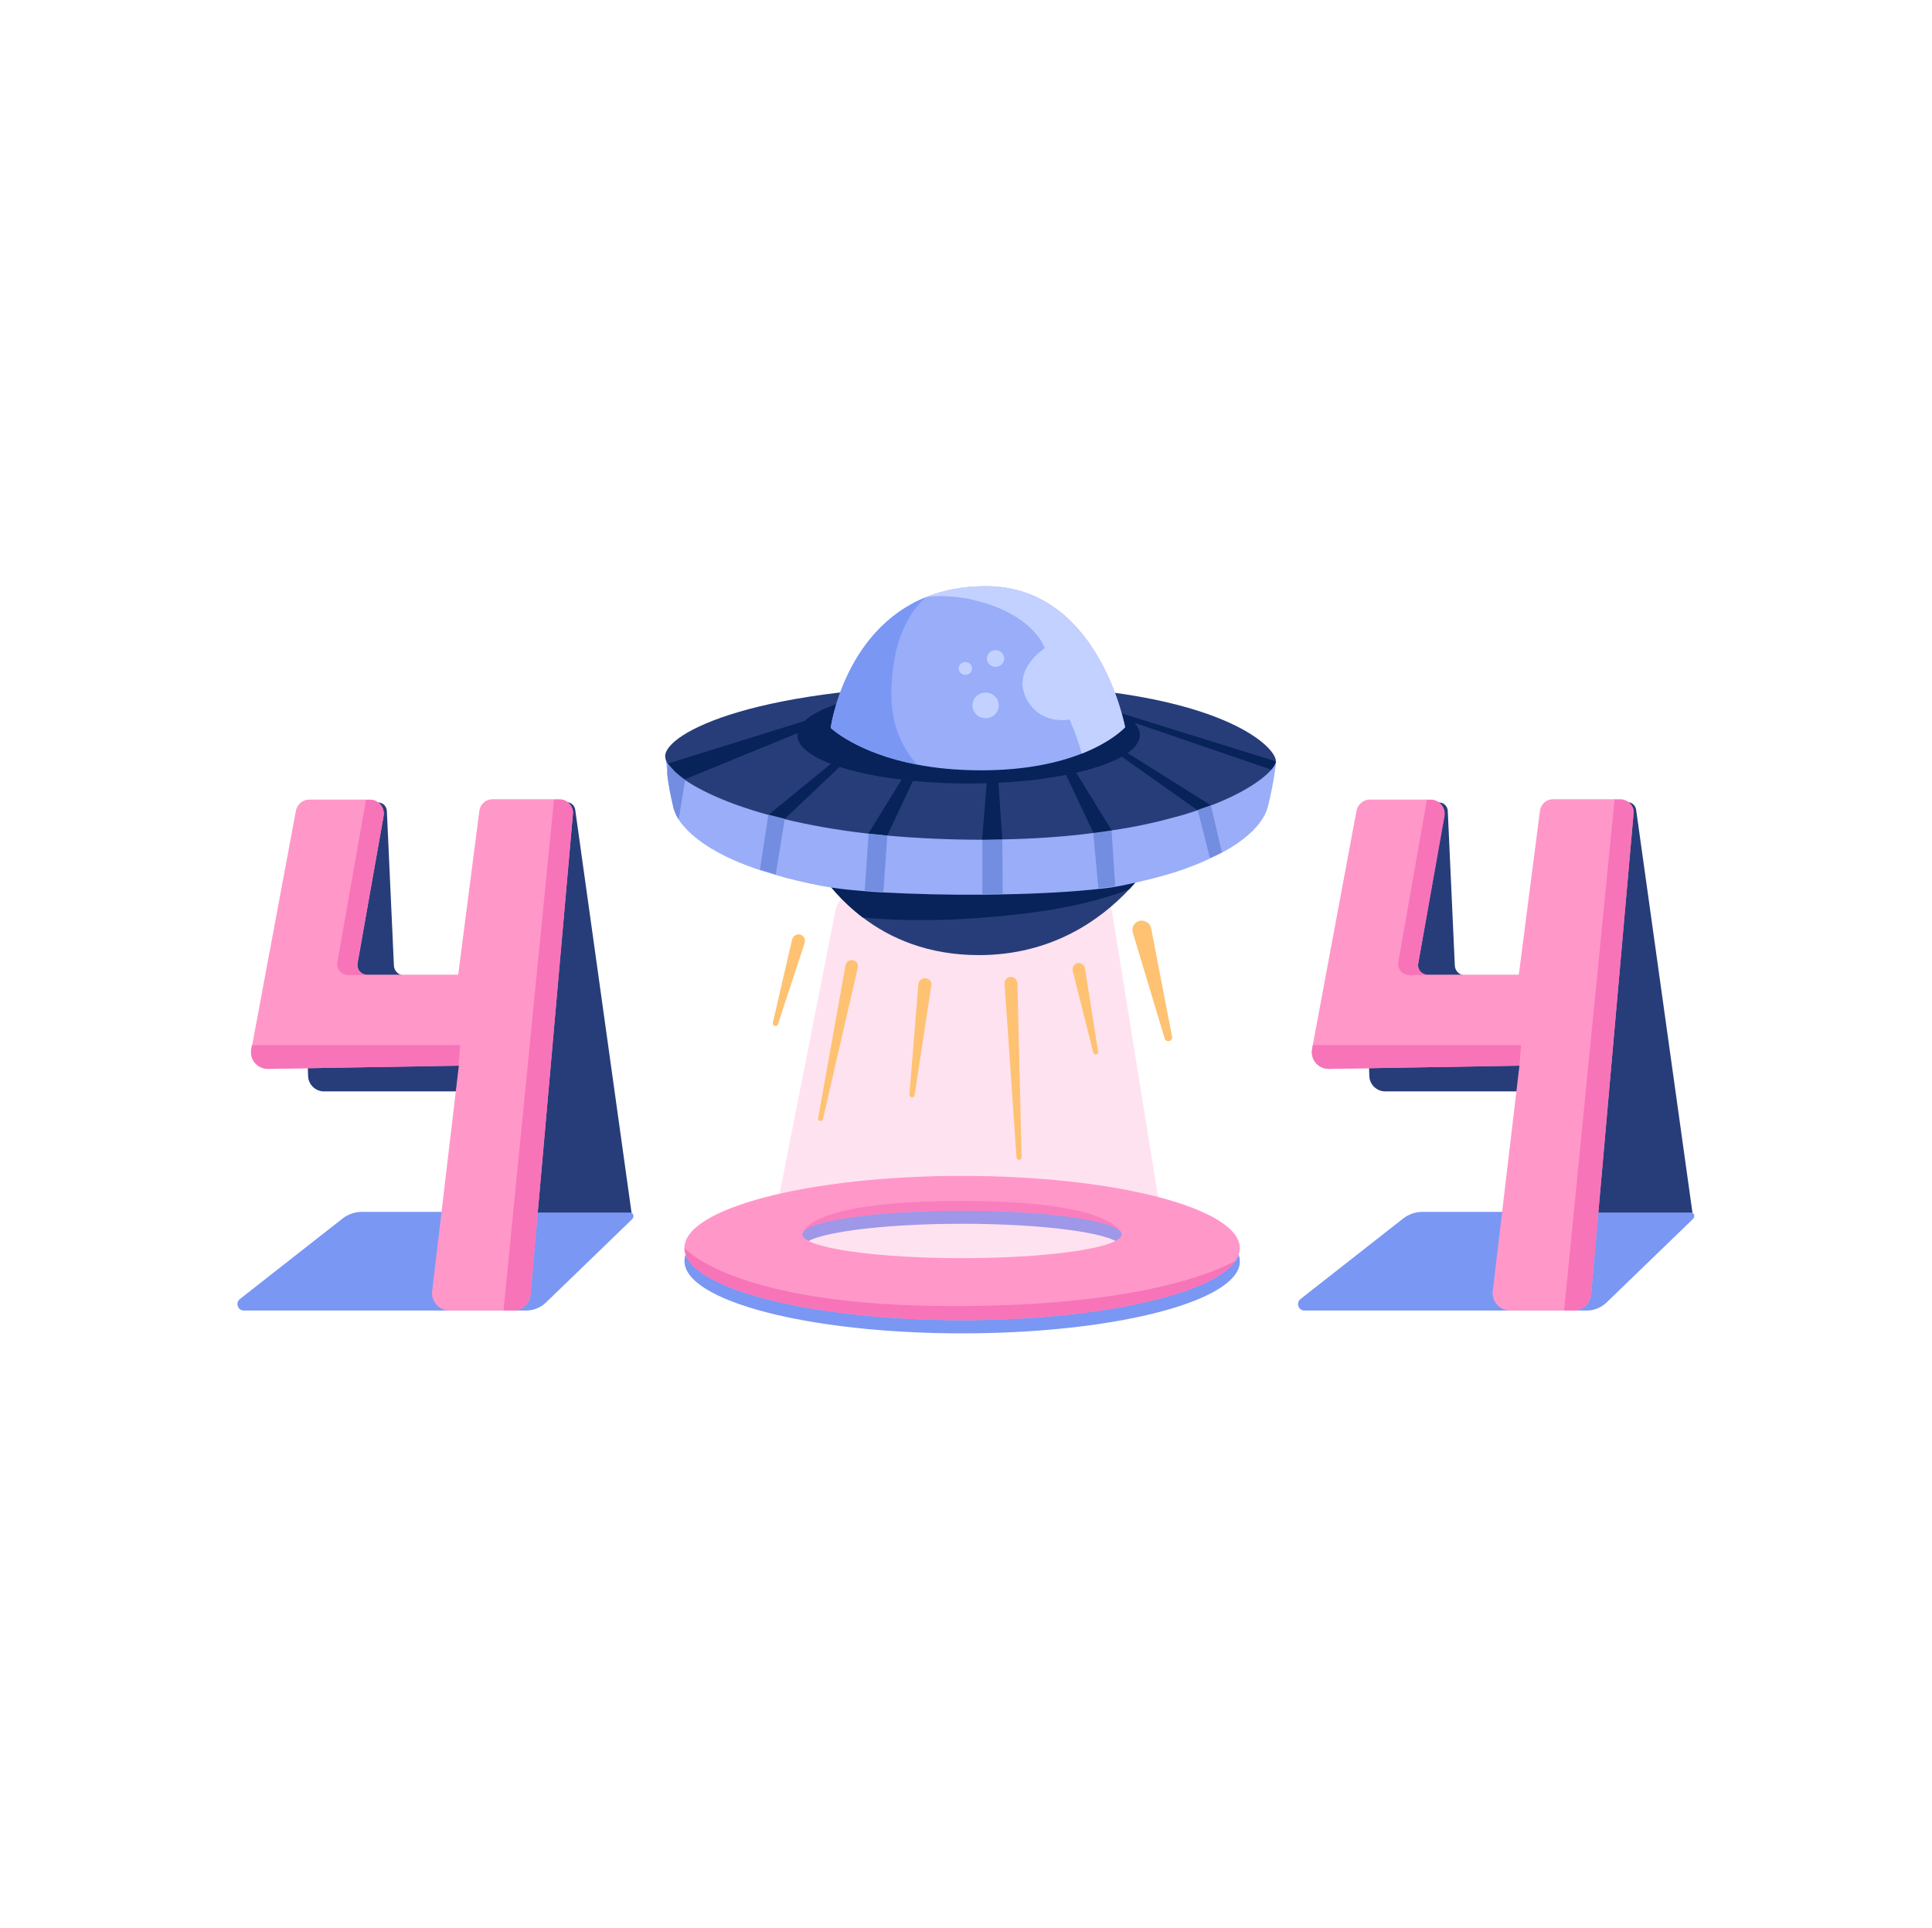 <svg width="530" height="529" viewBox="0 0 530 529" fill="none" xmlns="http://www.w3.org/2000/svg">
<path d="M263.942 326.217C221.887 326.217 187.766 335.122 187.766 345.966C187.766 356.899 221.887 365.804 263.942 365.804C301.413 365.804 332.624 358.75 338.972 349.493C339.765 348.347 340.118 347.2 340.118 346.054C340.118 335.122 305.998 326.217 263.942 326.217ZM263.942 348.787C239.696 348.787 220.123 345.878 220.123 342.263C220.123 342.263 220.123 342.175 220.123 341.999C220.123 341.91 220.123 341.91 220.211 341.822C220.211 341.822 220.211 341.734 220.3 341.734C221.975 338.384 240.931 335.739 263.942 335.739C286.16 335.739 304.499 338.207 307.32 341.381C307.585 341.646 307.673 341.91 307.673 342.175V342.263C307.761 345.878 288.1 348.787 263.942 348.787Z" fill="#7A97F4"/>
<path d="M172.601 332.477H99.247C97.395 332.477 95.544 333.094 94.045 334.24L65.832 356.37C64.509 357.428 65.214 359.544 66.89 359.544H144.388C146.328 359.544 148.267 358.75 149.678 357.428L173.395 334.504C174.188 333.799 173.659 332.477 172.601 332.477Z" fill="#7A97F4"/>
<path d="M463.64 332.477H390.197C388.345 332.477 386.494 333.094 384.995 334.24L356.782 356.37C355.459 357.428 356.164 359.544 357.84 359.544H435.338C437.278 359.544 439.217 358.75 440.628 357.428L464.345 334.504C465.227 333.799 464.698 332.477 463.64 332.477Z" fill="#7A97F4"/>
<path d="M263.942 322.602C221.887 322.602 187.766 331.506 187.766 342.351C187.766 353.284 221.887 362.188 263.942 362.188C301.413 362.188 332.624 355.135 338.972 345.878C339.765 344.731 340.118 343.585 340.118 342.439C340.118 331.506 305.998 322.602 263.942 322.602ZM263.942 345.172C239.696 345.172 220.123 342.263 220.123 338.648C220.123 338.648 220.123 338.56 220.123 338.383C220.123 338.295 220.123 338.295 220.211 338.207C220.211 338.207 220.211 338.119 220.3 338.119C221.975 334.769 240.931 332.124 263.942 332.124C286.16 332.124 304.499 334.592 307.32 337.766C307.585 338.031 307.673 338.295 307.673 338.56V338.648C307.761 342.263 288.1 345.172 263.942 345.172Z" fill="#FF97C9"/>
<path d="M338.972 345.878C332.624 355.135 301.501 362.189 263.942 362.189C221.887 362.189 187.766 353.284 187.766 342.351C187.766 342.351 200.991 358.309 261.297 358.309C313.139 358.397 334.035 348.611 338.972 345.878Z" fill="#F774B9"/>
<path d="M307.32 337.766C304.411 334.592 286.072 332.124 263.942 332.124C240.842 332.124 221.975 334.769 220.3 338.119C221.093 336.179 226.383 329.479 263.942 329.479C298.503 329.479 305.821 335.474 307.32 337.766Z" fill="#F774B9"/>
<path d="M173.219 332.476L157.789 222.092C157.613 220.946 156.643 220.064 155.409 220.064H134.602C133.191 220.064 132.045 221.298 132.221 222.797L137.423 264.5C137.599 266.175 136.365 267.586 134.69 267.586H110.885C109.386 267.586 108.152 266.44 108.063 264.941L106.124 222.444C106.036 221.122 104.978 220.152 103.743 220.152H84.258C82.848 220.152 81.79 221.298 81.878 222.621L84.523 295.27C84.611 297.562 86.551 299.414 88.843 299.414H141.831L145.975 332.653H173.219V332.476Z" fill="#273D7A"/>
<path d="M464.257 332.476L448.828 222.092C448.651 220.946 447.681 220.064 446.447 220.064H425.64C424.229 220.064 423.083 221.298 423.259 222.797L428.461 264.5C428.637 266.175 427.403 267.586 425.728 267.586H401.923C400.424 267.586 399.19 266.44 399.102 264.941L397.162 222.444C397.074 221.122 396.016 220.152 394.781 220.152H375.385C373.974 220.152 372.916 221.298 373.004 222.621L375.649 295.27C375.737 297.562 377.677 299.414 379.969 299.414H432.958L437.101 332.653H464.257V332.476Z" fill="#273D7A"/>
<path d="M157.172 223.238L145.534 355.135C145.358 357.604 143.242 359.544 140.773 359.544H123.316C120.406 359.544 118.202 356.987 118.555 354.166L125.873 292.361L73.59 293.242C70.68 293.242 68.476 290.686 69.005 287.864L69.182 286.718L81.172 222.445C81.525 220.681 83.024 219.359 84.875 219.359H101.539C103.831 219.359 105.594 221.475 105.242 223.767L98.1 264.324C97.836 265.999 99.07 267.409 100.745 267.409H125.696L131.515 222.356C131.78 220.593 133.279 219.271 135.042 219.271H153.645C155.673 219.359 157.348 221.21 157.172 223.238Z" fill="#FF97C9"/>
<path d="M126.226 286.718L125.785 292.36L73.502 293.242C70.593 293.242 68.388 290.685 68.917 287.864L69.094 286.718H126.226Z" fill="#F774B9"/>
<path d="M157.172 223.238L145.534 355.136C145.358 357.604 143.242 359.544 140.773 359.544H138.128L151.97 219.359H153.645C155.673 219.359 157.348 221.21 157.172 223.238Z" fill="#F774B9"/>
<path d="M98.013 264.412C97.748 266.087 98.982 267.498 100.657 267.498H95.544C93.692 267.498 92.194 265.822 92.546 263.971L100.393 219.447H101.539C103.831 219.447 105.595 221.563 105.242 223.855L98.013 264.412Z" fill="#F774B9"/>
<path d="M448.122 223.238L436.484 355.135C436.308 357.604 434.192 359.544 431.723 359.544H414.266C411.357 359.544 409.152 356.987 409.505 354.166L416.823 292.361L364.54 293.242C361.631 293.242 359.426 290.686 359.955 287.864L360.132 286.718L372.122 222.445C372.475 220.681 373.974 219.359 375.825 219.359H392.489C394.781 219.359 396.545 221.475 396.192 223.767L389.05 264.324C388.786 265.999 390.02 267.409 391.695 267.409H416.647L422.466 222.356C422.73 220.593 424.229 219.271 425.992 219.271H444.595C446.711 219.359 448.387 221.21 448.122 223.238Z" fill="#FF97C9"/>
<path d="M417.264 286.718L416.823 292.36L364.54 293.242C361.631 293.242 359.426 290.685 359.955 287.864L360.132 286.718H417.264Z" fill="#F774B9"/>
<path d="M448.122 223.238L436.484 355.136C436.308 357.604 434.192 359.544 431.723 359.544H429.078L442.92 219.359H444.595C446.711 219.359 448.387 221.21 448.122 223.238Z" fill="#F774B9"/>
<path d="M389.05 264.412C388.786 266.087 390.02 267.498 391.695 267.498H386.582C384.73 267.498 383.231 265.822 383.584 263.971L391.431 219.447H392.577C394.869 219.447 396.633 221.563 396.28 223.855L389.05 264.412Z" fill="#F774B9"/>
<path opacity="0.28" d="M229.116 250.129L211.042 341.822C210.072 346.76 213.246 351.432 217.566 351.432H313.315C317.547 351.432 320.721 346.936 319.928 342.175L305.116 250.482C304.499 246.779 301.766 244.134 298.503 244.134H235.729C232.555 244.045 229.822 246.602 229.116 250.129Z" fill="#FF97C9"/>
<path d="M310.758 255.86L319.487 284.866C319.663 285.484 320.28 285.836 320.898 285.572C321.338 285.395 321.691 284.866 321.515 284.337L315.784 254.625C315.431 253.038 313.668 252.157 312.169 252.774C311.023 253.303 310.406 254.537 310.758 255.86Z" fill="#FEC272"/>
<path d="M294.271 266.352L299.914 288.746C300.002 289.187 300.443 289.363 300.796 289.275C301.148 289.187 301.325 288.834 301.236 288.482L297.622 265.646C297.445 264.588 296.299 263.883 295.241 264.324C294.536 264.677 294.095 265.47 294.271 266.352Z" fill="#FEC272"/>
<path d="M220.74 258.681L213.422 280.987C213.334 281.428 212.805 281.604 212.453 281.428C212.1 281.252 211.924 280.899 212.012 280.546L217.302 257.711C217.566 256.653 218.801 256.036 219.77 256.477C220.652 256.918 221.005 257.799 220.74 258.681Z" fill="#FEC272"/>
<path d="M235.288 265.558L225.766 306.996C225.677 307.437 225.237 307.613 224.884 307.525C224.531 307.437 224.355 307.084 224.443 306.732L231.937 264.852C232.114 263.794 233.26 263.089 234.318 263.53C235.111 263.794 235.552 264.676 235.288 265.558Z" fill="#FEC272"/>
<path d="M255.478 270.407L250.893 300.472C250.805 300.913 250.364 301.178 250.012 301.001C249.659 300.913 249.483 300.56 249.483 300.208L251.951 269.878C252.128 268.82 253.186 268.115 254.244 268.468C255.125 268.644 255.654 269.526 255.478 270.407Z" fill="#FEC272"/>
<path d="M279.107 269.79L280.253 317.488C280.253 317.929 279.9 318.193 279.459 318.193C279.107 318.105 278.842 317.841 278.842 317.488L275.58 269.79C275.58 268.644 276.55 267.85 277.608 268.026C278.489 268.203 279.107 268.996 279.107 269.79Z" fill="#FEC272"/>
<path d="M187.502 226.5C186.532 225.354 185.826 224.208 185.297 223.062L183.27 209.484L187.942 213.804L187.502 226.5Z" fill="#738DE0"/>
<path d="M319.046 231.085C319.046 231.085 316.137 237.168 309.789 243.957C301.854 252.421 288.452 262.031 268.527 262.031C254.508 262.031 244.104 257.359 236.698 251.716C225.06 242.899 220.476 231.614 220.476 231.614L319.046 231.085Z" fill="#273D7A"/>
<path d="M319.046 231.085C319.046 231.085 316.137 237.168 309.789 243.957C303 246.602 294.624 248.806 284.22 250.217C263.766 252.95 247.807 252.774 236.698 251.716C225.06 242.899 220.476 231.614 220.476 231.614L319.046 231.085Z" fill="#072359"/>
<path d="M350.081 208.955C350.081 208.955 349.552 214.509 347.789 221.386C347.524 222.356 347.083 223.502 346.378 224.56C344.526 227.558 341 230.82 335.269 233.906C334.299 234.435 333.153 234.964 332.007 235.493C331.125 235.934 330.243 236.287 329.274 236.727C327.951 237.256 326.629 237.785 325.218 238.314C320.281 240.078 314.462 241.577 307.585 242.987C307.056 243.075 306.615 243.164 306.086 243.252C304.763 243.516 303.176 243.693 301.501 243.869C294.448 244.662 285.102 245.191 275.139 245.368C273.288 245.368 271.436 245.456 269.585 245.456C260.151 245.544 250.629 245.28 242.341 244.839C240.578 244.751 238.815 244.662 237.228 244.486C232.378 244.133 228.146 243.604 225.061 242.987C220.564 242.106 216.508 241.136 212.894 240.078C211.395 239.637 209.984 239.196 208.573 238.755C197.641 235.14 191.028 230.732 187.59 226.676C187.061 226.059 186.62 225.53 186.267 224.913C185.915 224.384 185.562 223.767 185.386 223.238C185.121 222.621 184.857 222.092 184.768 221.475C183.975 218.212 183.358 214.862 183.093 212.305C182.741 209.396 182.652 207.456 182.652 207.456L266.411 213.716L350.169 209.043L350.081 208.955Z" fill="#99ADF9"/>
<path d="M349.993 208.779C349.993 209.396 349.552 210.189 348.758 211.159C346.554 213.716 341.264 217.507 332.271 220.946C331.125 221.386 329.891 221.827 328.568 222.268C327.951 222.444 327.334 222.709 326.717 222.885C325.394 223.326 323.984 223.767 322.485 224.12C317.459 225.53 311.64 226.853 304.94 227.823C303.353 228.087 301.677 228.352 299.914 228.528C292.508 229.498 284.22 230.115 274.963 230.291C273.2 230.291 271.348 230.379 269.497 230.379H269.408C259.975 230.379 251.246 229.939 243.399 229.233C241.636 229.057 239.873 228.881 238.197 228.704C229.557 227.734 221.887 226.324 215.274 224.737C213.775 224.384 212.276 223.943 210.866 223.591C197.729 219.976 189.089 215.479 185.121 211.776C184.328 211.071 183.71 210.277 183.27 209.66C182.741 208.867 182.476 208.161 182.476 207.456C182.476 201.196 207.163 187.883 269.849 187.883C332.536 187.795 349.993 204.458 349.993 208.779Z" fill="#273D7A"/>
<path d="M233.701 195.024L187.854 213.804C186.091 212.658 183.622 210.189 183.181 209.484L232.202 194.231L233.701 195.024Z" fill="#072359"/>
<path d="M349.993 208.867C349.993 209.396 349.552 210.189 348.758 211.159L301.677 195.025L303.176 194.319L349.993 208.867Z" fill="#072359"/>
<path d="M241.46 199.874L215.274 224.649C213.775 224.296 212.276 223.855 210.866 223.502L239.873 199.786L241.46 199.874Z" fill="#072359"/>
<path d="M255.831 202.783L243.399 229.233C241.636 229.057 239.873 228.881 238.198 228.704L254.244 202.695L255.831 202.783Z" fill="#072359"/>
<path d="M305.028 227.911C303.441 228.175 301.677 228.44 300.002 228.616L287.835 202.783L289.51 202.695L305.028 227.911Z" fill="#072359"/>
<path d="M274.963 230.379C273.2 230.379 271.348 230.467 269.497 230.467H269.408L271.524 204.458L273.2 204.37L274.963 230.379Z" fill="#072359"/>
<path d="M332.183 220.946C331.037 221.386 329.802 221.827 328.48 222.268L296.828 199.874L298.503 199.786L332.183 220.946Z" fill="#072359"/>
<path d="M275.051 245.192C273.2 245.192 271.348 245.28 269.497 245.28V230.38L274.963 230.292L275.051 245.192Z" fill="#738DE0"/>
<path d="M305.909 243.076C304.499 243.34 303 243.516 301.325 243.693L299.914 228.528L304.94 227.823L305.909 243.076Z" fill="#738DE0"/>
<path d="M335.181 233.818C334.211 234.347 333.065 234.876 331.919 235.405L328.568 222.18L332.183 220.946L335.181 233.818Z" fill="#738DE0"/>
<path d="M243.399 229.233L242.341 244.662C240.578 244.574 238.815 244.486 237.228 244.31L238.286 228.704L243.399 229.233Z" fill="#738DE0"/>
<path d="M215.274 224.649L212.806 239.901C211.307 239.461 209.896 239.02 208.485 238.579L210.778 223.502L215.274 224.649Z" fill="#738DE0"/>
<path d="M187.942 213.981L186.179 224.825C185.826 224.296 185.474 223.679 185.297 223.15C185.033 222.533 184.768 222.004 184.68 221.387C183.887 218.124 183.27 214.774 183.005 212.217L183.27 209.572C183.27 209.572 184.768 211.336 185.386 211.953C185.915 212.482 187.942 213.981 187.942 213.981Z" fill="#738DE0"/>
<path d="M265.705 214.95C291.659 214.95 312.698 208.99 312.698 201.637C312.698 194.284 291.659 188.324 265.705 188.324C239.752 188.324 218.713 194.284 218.713 201.637C218.713 208.99 239.752 214.95 265.705 214.95Z" fill="#072359"/>
<path d="M308.643 199.521C308.643 199.521 305.204 203.4 296.74 206.751C290.48 209.219 281.487 211.335 269.144 211.335C262.355 211.335 256.448 210.718 251.511 209.748C235.023 206.574 227.882 199.697 227.882 199.697C227.882 199.697 231.497 172.895 254.067 163.814C258.652 161.962 264.118 160.816 270.466 160.816C301.501 160.816 308.643 199.521 308.643 199.521Z" fill="#99ADF9"/>
<path d="M251.511 209.748C235.023 206.574 227.882 199.697 227.882 199.697C227.882 199.697 231.497 172.895 254.067 163.813C249.659 167.516 245.339 174.922 244.634 187.001C243.928 195.994 246.044 203.488 251.511 209.748Z" fill="#7A97F4"/>
<path d="M308.643 199.521C308.643 199.521 305.204 203.4 296.74 206.751C295.418 201.813 293.39 197.405 293.39 197.405C293.39 197.405 285.102 199.168 281.399 191.322C277.696 183.475 286.601 177.832 286.601 177.832C286.601 177.832 284.485 171.043 273.552 166.635C262.62 162.227 253.891 163.814 253.891 163.814C258.476 161.962 263.942 160.816 270.29 160.816C301.501 160.816 308.643 199.521 308.643 199.521Z" fill="#C2D1FF"/>
<path d="M273.111 182.946C274.426 182.946 275.492 181.92 275.492 180.654C275.492 179.388 274.426 178.361 273.111 178.361C271.797 178.361 270.731 179.388 270.731 180.654C270.731 181.92 271.797 182.946 273.111 182.946Z" fill="#C2D1FF"/>
<path d="M264.824 185.15C265.846 185.15 266.675 184.36 266.675 183.386C266.675 182.413 265.846 181.623 264.824 181.623C263.801 181.623 262.972 182.413 262.972 183.386C262.972 184.36 263.801 185.15 264.824 185.15Z" fill="#C2D1FF"/>
<path d="M270.378 197.052C272.375 197.052 273.993 195.473 273.993 193.526C273.993 191.578 272.375 189.999 270.378 189.999C268.382 189.999 266.763 191.578 266.763 193.526C266.763 195.473 268.382 197.052 270.378 197.052Z" fill="#C2D1FF"/>
</svg>
